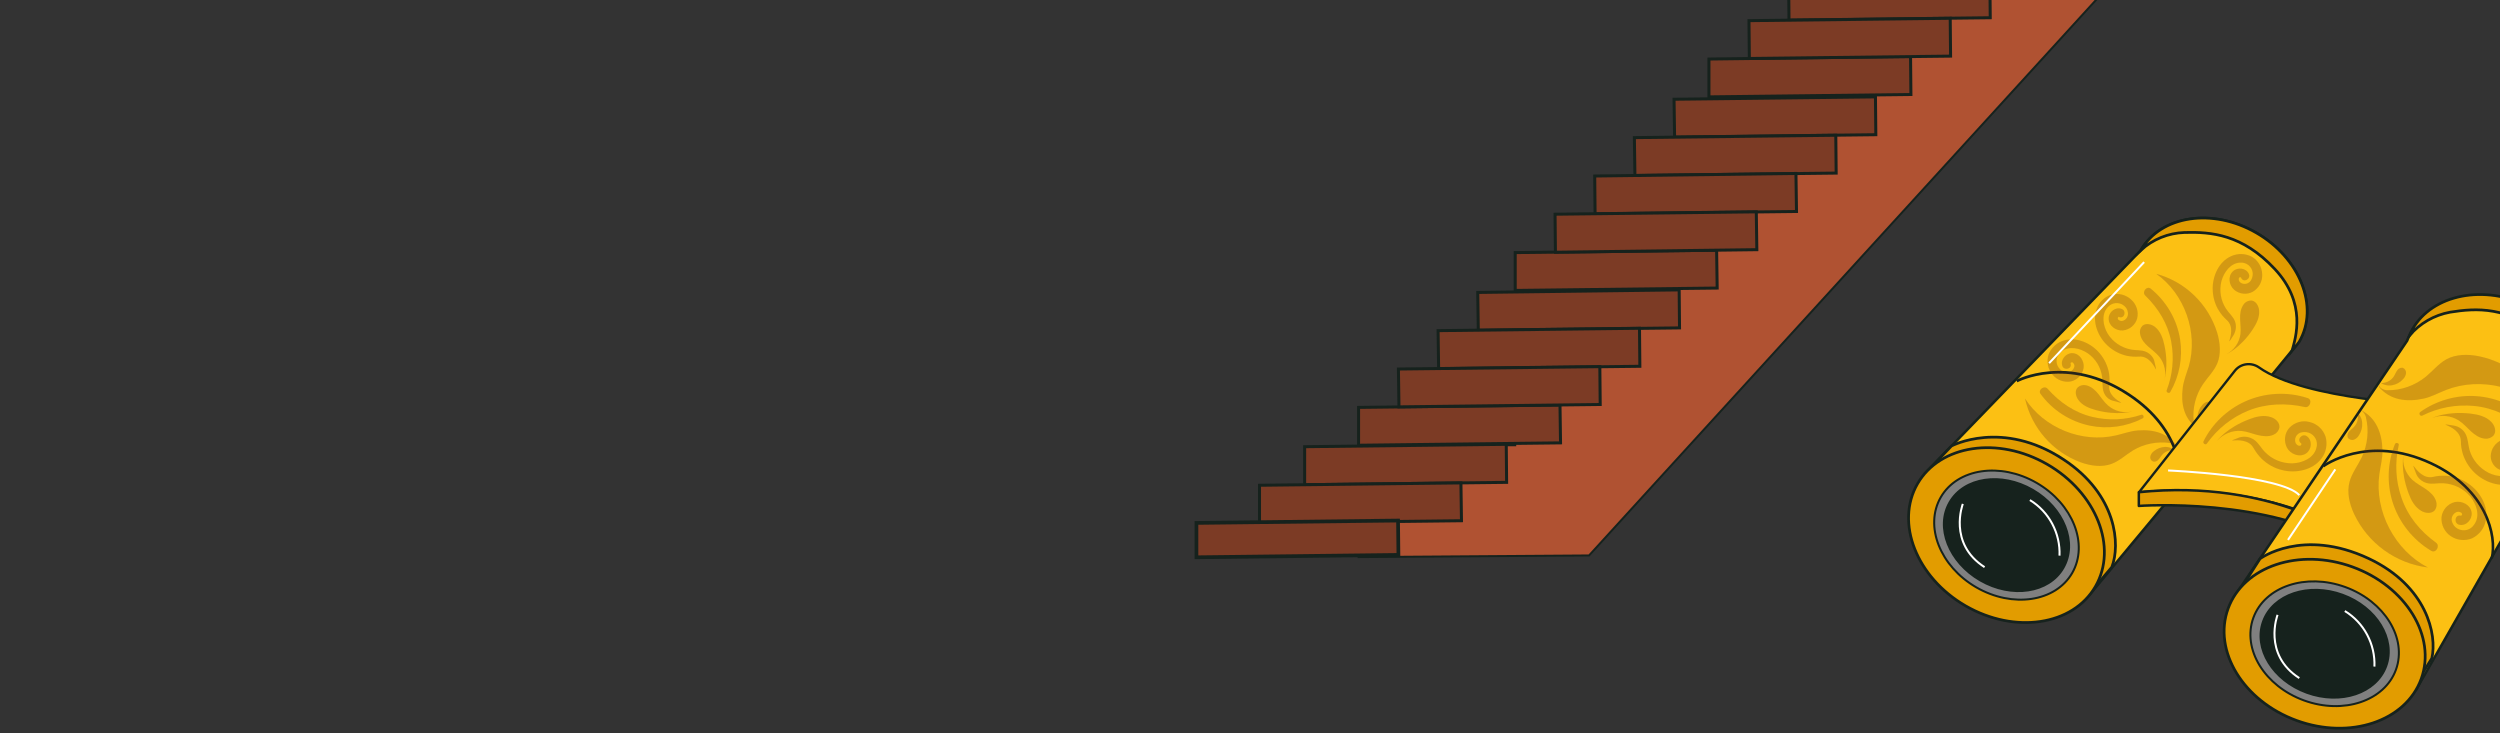 <?xml version="1.0" encoding="utf-8"?>
<!-- Generator: Adobe Illustrator 24.1.2, SVG Export Plug-In . SVG Version: 6.00 Build 0)  -->
<svg version="1.1" id="Layer_1" xmlns="http://www.w3.org/2000/svg" xmlns:xlink="http://www.w3.org/1999/xlink" x="0px" y="0px"
	 viewBox="0 0 1367.8 401.2" style="enable-background:new 0 0 1367.8 401.2;" xml:space="preserve">
<rect x="0" y="0" width="1367.8" height="401.2" fill="#333333" stroke="none"/>
<style type="text/css">
	.st0{fill:none;}
	.st1{fill:#B05232;stroke:#16221D;stroke-width:1.104;stroke-miterlimit:10;}
	.st2{fill:#7C3B25;stroke:#16221D;stroke-width:1.654;stroke-miterlimit:10;}
	.st3{fill:#7C3B25;stroke:#16221D;stroke-width:2.035;stroke-miterlimit:10;}
	.st4{fill:#FCC013;stroke:#16221D;stroke-width:1.411;stroke-miterlimit:10;}
	.st5{fill:#E29C00;stroke:#16221D;stroke-width:1.5;stroke-miterlimit:10;}
	.st6{fill:#808080;stroke:#16221D;stroke-width:1.108;stroke-miterlimit:10;}
	.st7{fill:#16221D;stroke:#16221D;stroke-width:0.961;stroke-miterlimit:10;}
	.st8{fill:none;stroke:#16221D;stroke-width:1.5;stroke-miterlimit:10;}
	.st9{fill:none;stroke:#FFFFFF;stroke-width:1.108;stroke-miterlimit:10;}
	.st10{opacity:0.26;}
	.st11{fill:#5E2A15;}
	.st12{fill:#FCC013;stroke:#16221D;stroke-width:1.294;stroke-linecap:round;stroke-linejoin:round;}
	.st13{fill:#E29C00;stroke:#16221D;stroke-width:1.375;stroke-linecap:round;stroke-linejoin:round;}
	.st14{fill:#16221D;stroke:#16221D;stroke-width:0.96;stroke-miterlimit:10;}
	.st15{fill:none;stroke:#16221D;stroke-width:1.434;stroke-miterlimit:10;}
</style>
<g id="Layer_2_1_">
	<rect x="0.5" y="-5094.9" class="st0" width="1366" height="7422.1"/>
</g>
<g id="Layer_1_1_">
	<polygon class="st1" points="1197.7,-116.1 1139.7,-89 1118.3,-116.1 851,138 829,143.4 829,243.6 743.3,243.6 743.3,304.8 
		869.4,303.9 1180.6,-37.1 1275.5,-37.1 1275.5,-116.1 	"/>
	<polygon class="st2" points="829,158.9 939.5,157.6 939.2,136.9 829,138.2 	"/>
	<polygon class="st2" points="916.2,75 1026.3,73.7 1026.1,53 915.9,54.3 	"/>
	<polygon class="st2" points="894.5,96 1004.6,94.7 1004.4,74 894.2,75.3 	"/>
	<polygon class="st2" points="872.7,117 982.9,115.7 982.6,94.9 872.5,96.3 	"/>
	<polygon class="st2" points="851,138 961.2,136.6 960.9,115.9 850.8,117.2 	"/>
	<polygon class="st2" points="743.3,243.6 853.8,242.3 853.5,221.6 743.3,222.9 	"/>
	<polygon class="st2" points="713.8,265.2 824.3,263.9 824.1,243.1 713.8,244.4 	"/>
	<polygon class="st2" points="689.1,286.2 799.6,284.9 799.3,264.2 689.1,265.5 	"/>
	<polygon class="st3" points="654.6,304.9 765.1,303.6 764.9,284.8 654.6,286.1 	"/>
	<polygon class="st2" points="808.8,180.7 918.9,179.4 918.7,158.6 808.5,160 	"/>
	<polygon class="st2" points="787.1,201.7 897.2,200.4 897,179.6 786.8,180.9 	"/>
	<polygon class="st2" points="765.4,222.6 875.5,221.3 875.3,200.6 765.1,201.9 	"/>
	<polygon class="st2" points="935,53 1045.5,51.7 1045.3,30.9 935,32.3 	"/>
	<polygon class="st2" points="978.8,11 1088.9,9.7 1088.7,-11 978.6,-9.7 	"/>
	<polygon class="st2" points="957.1,32 1067.2,30.7 1067,10 956.9,11.3 	"/>
	<path class="st4" d="M1234.5,127.4c-23.9-13.8-52.2-9.6-63.2,9.5l-117.9,121.9l89.6,66.9c0,0,113-135.6,114.8-138.8
		C1268.9,167.9,1258.4,141.2,1234.5,127.4z"/>
	<path class="st5" d="M1067.7,244c0,0,27.7-14.8,61.3,7.4c29.3,19.3,31.2,46.7,26.4,58.9l-8.9,10.5l-89.8-65.3L1067.7,244z"/>
	<ellipse transform="matrix(0.5 -0.866 0.866 0.5 295.405 1097.12)" class="st5" cx="1097.8" cy="292.7" rx="44.7" ry="56.2"/>
	<ellipse transform="matrix(0.5 -0.866 0.866 0.5 295.405 1097.12)" class="st6" cx="1097.8" cy="292.7" rx="33" ry="41.5"/>
	<ellipse transform="matrix(0.5 -0.866 0.866 0.5 295.405 1097.12)" class="st7" cx="1097.8" cy="292.7" rx="28.7" ry="36"/>
	<path class="st8" d="M1103.4,208.5c0,0,27.7-14.8,61.3,7.4c29.3,19.3,31.2,46.7,26.4,58.9"/>
	<path class="st5" d="M1234.5,127.4c-23.9-13.8-52.2-9.6-63.2,9.5c6.6-6,15-9.4,23.9-9.7c14.6-0.4,31.6,1,49.3,19.9
		s11.5,37.6,9.5,44.9c2.4-2.9,3.8-4.7,4-5.1C1268.9,167.9,1258.4,141.2,1234.5,127.4z"/>
	<path class="st9" d="M1073.9,275.7c0,0-8.3,21.6,11.9,34.6"/>
	<path class="st9" d="M1110.6,273.6c10.5,6.4,16.7,18.1,16.2,30.4"/>
	<g class="st10">
		<path class="st11" d="M1202.2,234.3c-7.3-5-9.1-13.3-8-22.1c0.5-4,2.1-7.8,3.3-11.7c5.3-18.4-2.2-39.7-17.8-50.7
			c15.9,4.3,28.5,16.5,33.4,32.3c1.6,5.5,2.2,11.6,0,16.8c-1.8,4.2-5.2,7.5-7.8,11.3c-4,5.9-5.8,13.1-5.1,20.2
			c0.2,2.1,2.1,4.8,3.8,3.6"/>
		<path class="st11" d="M1204.5,233.7c-1.5-1.6-2.3-3.9-2.2-6.1c0.2-2.2,1.1-4.4,2.6-6c0.7-0.9,1.8-1.6,2.9-1.8
			c1.2-0.2,2.4,0.4,2.9,1.5c0.2,1.1-0.2,2.3-1.1,2.9c-0.8,0.7-1.9,1.2-2.7,1.9c-2.3,1.8-3.4,4.8-2.7,7.7"/>
		<path class="st11" d="M1187.4,214.5c5-8.7,6.9-18.8,5.4-28.7c-1.7-11-7.5-20.9-16.1-27.9c-2.2-1.7-5,1.9-3,3.8
			c7.1,6.9,12.4,15.4,14.2,25.2c1.7,9,0.8,18.2-2.5,26.7C1185.1,214.8,1186.9,215.5,1187.4,214.5L1187.4,214.5z"/>
		<path class="st11" d="M1184.2,188.9c-0.8-3.7-2.1-7.6-5.1-10c-2-1.6-5-2.3-6.9-0.7c-1.2,1.2-1.7,2.9-1.3,4.6
			c0.5,2.7,2.3,5,4.4,6.8s4.3,3.5,6.1,5.6c3,3.8,4,8.8,2.6,13.4C1183.9,208.6,1186.8,200.9,1184.2,188.9z"/>
		<path class="st11" d="M1174.2,192.5c-2.7-1.2-5.6-0.7-8.4-1.3c-5.2-1-9.8-4.1-12.6-8.6c-2.5-4.2-3.7-10.4-0.1-14.4
			c2.2-2.7,6.2-3.2,8.9-1c1.2,0.9,2,2.2,2.2,3.7c0.4,2.2-1,4.3-3.1,4.7c-0.9,0.1-2.2-0.3-2.4-1.3c-0.1-0.3,0-0.3,0.2-0.7
			c0.3-0.5,0.5-0.2,0.6-0.1c2.9,1,4.1-3.5,1.3-4.5c-3.4-1.3-7.1,1.7-7.1,5.2c-0.1,4.1,4,6.9,7.8,6.6c3.7-0.4,6.8-3,7.8-6.6
			c0.9-3.8-0.4-7.7-3.3-10.3c-2.9-2.7-7-3.7-10.8-2.7c-3.8,1.2-6.8,4.1-8.1,7.9c-2.6,7,0.8,15.2,6,20c3,2.8,6.7,4.7,10.6,5.6
			c2.2,0.4,4.4,0.6,6.6,0.4c5.1-0.4,7.8,4.4,9.2,6.9c0.4,0.7-0.2-1.7-0.7-3.9C1178.4,195.7,1176.6,193.6,1174.2,192.5L1174.2,192.5z
			"/>
		<path class="st11" d="M1232.4,180.4c2.1-3.2,4-6.8,3.6-10.6c-0.2-2.5-1.8-5.2-4.3-5.4c-1.7,0-3.3,0.8-4.2,2.2
			c-1.6,2.2-2,5.1-1.9,7.9s0.5,5.5,0.2,8.2c-0.6,4.8-3.6,9-7.9,11.2C1217.9,193.9,1225.5,190.7,1232.4,180.4z"/>
		<path class="st11" d="M1222.8,175.8c-1-2.7-3.4-4.5-4.9-6.9c-2.9-4.5-3.8-9.9-2.5-15.1c1.3-4.7,4.9-9.9,10.2-10.1
			c3.5-0.3,6.6,2.2,6.9,5.7c0.1,1.5-0.3,3-1.1,4.2c-1.3,1.8-3.8,2.3-5.6,1c-0.8-0.6-1.2-1.7-0.8-2.6c0.2-0.3,0.2-0.2,0.6-0.3
			c0.5-0.1,0.5,0.2,0.6,0.4c1.3,2.8,5.4,0.6,4.2-2.2c-1.4-3.3-6.1-3.9-8.7-1.5c-3,2.8-2.2,7.7,0.7,10.2c2.9,2.4,6.9,2.8,10.2,1
			c3.3-2,5.3-5.6,5.1-9.5c-0.1-3.9-2.2-7.6-5.6-9.6c-3.5-1.9-7.7-2-11.3-0.4c-6.9,3-10.4,11.1-10.2,18.3c0.1,4.1,1.2,8.1,3.4,11.6
			c1.2,1.9,2.6,3.6,4.3,5.1c3.8,3.4,2.2,8.7,1.4,11.5c-0.2,0.8,1.1-1.3,2.3-3.2C1223.4,181,1223.7,178.3,1222.8,175.8L1222.8,175.8z
			"/>
		<path class="st11" d="M1191.3,244.6c-4.7-7.5-12.8-9.8-21.7-9.1c-4,0.3-7.9,1.8-11.9,2.7c-18.6,4.4-39.5-4.1-49.8-20.2
			c3.6,16.1,15.1,29.3,30.6,35c5.4,1.9,11.4,2.8,16.8,0.8c4.3-1.6,7.7-4.9,11.6-7.3c6.1-3.7,13.4-5.1,20.4-4.1
			c2.1,0.3,4.7,2.3,3.4,3.9"/>
		<path class="st11" d="M1190.6,247c-1.6-1.6-3.7-2.5-6-2.5c-2.2,0.1-4.4,0.9-6.1,2.3c-1,0.7-1.7,1.7-2,2.8
			c-0.3,1.2,0.3,2.4,1.4,2.9c1.1,0.3,2.3-0.1,3-1c0.8-0.8,1.3-1.8,2-2.6c1.9-2.2,5-3.1,7.8-2.3"/>
		<path class="st11" d="M1172.3,228.9c-8.9,4.6-19.1,6-28.9,4c-10.9-2.3-20.5-8.5-27-17.4c-1.6-2.2,2.1-4.9,3.9-2.8
			c6.5,7.4,14.8,13.1,24.5,15.4c8.9,2.1,18.2,1.7,26.8-1.2C1172.7,226.6,1173.3,228.4,1172.3,228.9L1172.3,228.9z"/>
		<path class="st11" d="M1146.8,224.4c-3.7-1-7.5-2.5-9.7-5.6c-1.5-2-2.1-5.1-0.3-6.9c1.3-1.1,3-1.5,4.6-1.1
			c2.7,0.6,4.9,2.6,6.6,4.7s3.2,4.5,5.3,6.3c3.6,3.2,8.6,4.4,13.3,3.3C1166.6,225.1,1158.7,227.6,1146.8,224.4z"/>
		<path class="st11" d="M1151,214.6c-1-2.7-0.5-5.6-0.9-8.4c-0.7-5.3-3.6-10-8-13c-4.1-2.7-10.2-4.2-14.3-0.8c-2.8,2-3.5,6-1.4,8.8
			c0.9,1.2,2.1,2.1,3.6,2.4c2.2,0.5,4.3-0.8,4.9-2.9c0.2-1-0.2-2-1.1-2.5c-0.3-0.1-0.3,0-0.7,0.2c-0.5,0.3-0.2,0.5-0.2,0.6
			c0.9,2.9-3.7,4-4.6,1.1c-1.1-3.4,2.1-7,5.5-6.9c4.1,0.1,6.7,4.4,6.2,8.1c-0.6,3.7-3.4,6.6-7,7.4c-3.8,0.7-7.7-0.8-10.1-3.8
			c-2.5-3-3.3-7.1-2.1-10.9c1.4-3.7,4.5-6.6,8.3-7.7c7.1-2.2,15.1,1.5,19.7,7c2.6,3.1,4.4,6.9,5.1,10.9c0.3,2.2,0.4,4.4,0.1,6.6
			c-0.6,5.1,4.1,8,6.5,9.5c0.7,0.4-1.7-0.3-3.9-0.9C1154,218.9,1151.9,217.1,1151,214.6L1151,214.6z"/>
	</g>
	<path class="st12" d="M1222.7,202.9l-52.4,66.4c0,0,71-8.1,118.3,25.9l41.7-73.7c0,0-69.1-2.5-94.4-20.5
		C1231.7,198.1,1225.9,198.8,1222.7,202.9z"/>
	<path class="st13" d="M1170.2,269.3v7.5c0,0,71.6-5.2,116,22.9l2.3-4.5C1288.5,295.3,1244.2,261.6,1170.2,269.3z"/>
	<path class="st4" d="M1377.6,166.1c-26-9.4-53.1-0.3-60.6,20.3l-94.9,140.5l99.9,50.3c0,0,87.7-153.2,89-156.6
		C1418.5,200,1403.6,175.6,1377.6,166.1z"/>
	<path class="st5" d="M1236.5,305.7c0,0,23.1-17.2,59.5-0.1c31.8,15,37.5,41.7,34.5,54.6l-7.3,11.7l-96.5-50.9L1236.5,305.7z"/>
	
		<ellipse transform="matrix(0.342 -0.94 0.94 0.342 505.464 1427.11)" class="st5" cx="1271.8" cy="352.6" rx="44.7" ry="56.2"/>
	
		<ellipse transform="matrix(0.342 -0.94 0.94 0.342 505.464 1427.11)" class="st6" cx="1271.8" cy="352.6" rx="33" ry="41.5"/>
	
		<ellipse transform="matrix(0.342 -0.94 0.94 0.342 505.464 1427.11)" class="st14" cx="1271.8" cy="352.6" rx="28.6" ry="35.9"/>
	<path class="st15" d="M1271.1,255.1c0,0,24.1-17.9,59-1.6c30.4,14.2,36.1,39.7,33.2,52"/>
	<path class="st9" d="M1246.1,336.4c0,0-8.3,21.6,11.9,34.6"/>
	<path class="st9" d="M1282.9,334.3c10.5,6.4,16.7,18.1,16.2,30.4"/>
	<path class="st5" d="M1379.6,165.7c-25.6-10.4-53-2.4-61.4,18c5.7-6.8,13.6-11.3,22.3-12.9c14.4-2.3,31.5-3.3,51.5,13.1
		s16.4,35.7,15.5,43.2c1.9-3.2,3.1-5.2,3.3-5.5C1419.2,201.1,1405.2,176.2,1379.6,165.7z"/>
	<g class="st10">
		<path class="st11" d="M1291.6,224.3c8.5,4.2,11.7,12.7,11.9,22.2c0.1,4.3-1.1,8.6-1.7,12.9c-2.8,20.3,8.4,41.7,26.6,51.1
			c-17.6-2.2-32.8-13.2-40.4-29.2c-2.6-5.6-4.1-11.9-2.5-17.8c1.3-4.7,4.4-8.7,6.6-13.2c3.3-6.9,4.1-14.8,2.3-22.2
			c-0.6-2.2-2.9-4.8-4.6-3.3"/>
		<path class="st11" d="M1289.2,225.3c1.9,1.5,3.1,3.7,3.2,6.1c0.2,2.4-0.5,4.8-1.8,6.8c-0.6,1.1-1.6,1.9-2.8,2.4
			c-1.2,0.4-2.6-0.1-3.3-1.2c-0.4-1.1-0.1-2.4,0.7-3.3c0.8-0.9,1.8-1.6,2.6-2.4c2.2-2.3,2.9-5.6,1.7-8.6"/>
		<path class="st11" d="M1310.3,243c-4,10-4.5,21-1.4,31.3c3.5,11.4,11.1,21,21.3,27.1c2.6,1.5,5-2.8,2.6-4.5
			c-8.6-6.2-15.5-14.5-18.9-24.6c-3.2-9.2-3.7-19.2-1.5-28.7C1312.8,242.4,1310.8,241.8,1310.3,243L1310.3,243z"/>
		<path class="st11" d="M1317.7,269.7c1.4,3.9,3.4,7.7,7,9.8c2.3,1.4,5.7,1.7,7.4-0.3c1.1-1.5,1.3-3.4,0.7-5.1
			c-0.9-2.8-3.2-4.9-5.7-6.6s-5.1-3-7.3-5c-3.8-3.6-5.6-8.7-4.8-13.8C1315,248.7,1313.1,257.3,1317.7,269.7z"/>
		<path class="st11" d="M1327.7,264.3c3,0.8,6-0.1,9.1,0.1c5.7,0.3,11,2.9,14.7,7.2c3.3,4,5.6,10.4,2.3,15.2c-1.9,3.2-6,4.3-9.3,2.4
			c-1.4-0.8-2.4-2.1-2.9-3.6c-0.8-2.2,0.4-4.7,2.6-5.5c0.9-0.3,2.4,0,2.8,1c0.1,0.3,0.1,0.3-0.1,0.7c-0.2,0.5-0.5,0.3-0.7,0.3
			c-3.2-0.6-3.8,4.3-0.7,5c3.8,0.9,7.2-2.9,6.8-6.6c-0.5-4.3-5.3-6.7-9.3-5.8c-3.9,1-6.7,4.3-7.2,8.2c-0.3,4.1,1.6,8.1,5,10.4
			c3.5,2.4,7.9,2.8,11.8,1.2c3.8-1.9,6.6-5.4,7.4-9.6c1.7-7.8-3.1-16-9.5-20.3c-3.6-2.5-7.8-4-12.1-4.3c-2.4-0.1-4.8,0-7.1,0.6
			c-5.3,1.2-8.9-3.5-10.8-6c-0.5-0.7,0.5,1.8,1.3,4C1322.8,261.6,1325,263.5,1327.7,264.3L1327.7,264.3z"/>
		<path class="st11" d="M1301.6,211.7c6.1,7.3,15.1,8.4,24.4,6.4c4.2-0.9,8.1-3.1,12.2-4.7c19.1-7.5,42.5-1.7,55.9,13.9
			c-6.2-16.6-20.5-28.8-37.8-32.4c-6-1.2-12.6-1.2-17.9,1.7c-4.3,2.4-7.4,6.4-11.2,9.5c-5.9,4.8-13.4,7.5-21,7.4
			c-2.3,0-5.4-1.7-4.2-3.7"/>
		<path class="st11" d="M1302,209.1c1.9,1.5,4.3,2.1,6.7,1.7c2.4-0.4,4.5-1.6,6.1-3.4c0.9-0.9,1.5-2.1,1.6-3.3
			c0.1-1.3-0.7-2.5-1.9-2.9c-1.2-0.1-2.4,0.4-3,1.5c-0.7,1-1.1,2.1-1.7,3.1c-1.7,2.7-4.8,4.1-7.9,3.7"/>
		<path class="st11" d="M1324.2,225.4c8.7-6.2,19.4-9.3,30.1-8.7c11.9,0.7,23,5.8,31.3,14.4c2,2.1-1.5,5.5-3.7,3.6
			c-8.1-6.9-17.7-11.6-28.4-12.6c-9.7-0.9-19.5,0.9-28.2,5.3C1324.1,228,1323.1,226.1,1324.2,225.4L1324.2,225.4z"/>
		<path class="st11" d="M1351.8,226.3c4.1,0.5,8.3,1.5,11.2,4.5c1.9,1.9,3,5.1,1.4,7.3c-1.2,1.4-3,2.1-4.8,1.9c-2.9-0.2-5.5-2-7.7-4
			s-4.1-4.3-6.6-5.9c-4.3-2.8-9.8-3.3-14.6-1.4C1330.8,228.6,1338.7,224.8,1351.8,226.3z"/>
		<path class="st11" d="M1348.9,237.3c1.5,2.7,1.4,5.9,2.2,8.8c1.6,5.5,5.4,10,10.5,12.6c4.7,2.3,11.4,2.9,15.3-1.3
			c2.7-2.6,2.8-6.9,0.2-9.6c-1.1-1.1-2.6-1.9-4.2-2c-2.4-0.2-4.5,1.5-4.7,3.8c0,0.9,0.5,2.3,1.6,2.5c0.3,0.1,0.3,0,0.7-0.3
			c0.5-0.4,0.2-0.5,0.1-0.7c-1.4-3,3.3-4.8,4.7-1.9c1.7,3.5-1.1,7.7-4.8,8.1c-4.3,0.5-7.8-3.6-7.8-7.7c0.1-4,2.6-7.5,6.3-9
			c3.9-1.3,8.3-0.4,11.3,2.5c3.2,2.8,4.6,7.1,3.9,11.2c-0.9,4.2-3.7,7.6-7.6,9.4c-7.2,3.5-16.3,0.7-22-4.4
			c-3.3-2.9-5.7-6.6-7.1-10.8c-0.7-2.3-1.1-4.6-1.1-7c-0.1-5.5-5.5-7.9-8.3-9.1c-0.8-0.4,1.8,0,4.2,0.4
			C1345.1,233.2,1347.5,234.8,1348.9,237.3L1348.9,237.3z"/>
	</g>
	<line class="st9" x1="1173.1" y1="143.4" x2="1121.1" y2="198.7"/>
	<line class="st9" x1="1277.7" y1="256.8" x2="1251.8" y2="295.4"/>
	<path class="st9" d="M1186.2,257.4c0,0,61.7,2.6,71.8,13.5"/>
	<g class="st10">
		<path class="st11" d="M1205.6,241.4c4.8-9.6,12.8-17.2,22.6-21.7c10.8-4.9,23.1-5.6,34.4-1.9c2.8,0.9,1.2,5.6-1.6,4.9
			c-10.3-2.3-21.1-2-31,2c-9,3.7-16.8,9.9-22.5,17.9C1206.8,243.8,1205,242.6,1205.6,241.4L1205.6,241.4z"/>
		<path class="st11" d="M1230.5,229.4c3.8-1.5,8.1-2.5,12-1.2c2.5,0.8,5,3.1,4.6,5.8c-0.4,1.8-1.6,3.2-3.3,3.9
			c-2.7,1.2-5.8,0.8-8.7,0.1s-5.6-1.9-8.6-2.2c-5.2-0.5-10.2,1.6-13.6,5.5C1212.9,241.2,1218.2,234.1,1230.5,229.4z"/>
		<path class="st11" d="M1233.1,240.5c2.6,1.7,3.9,4.6,6.1,6.8c4,4.1,9.4,6.3,15.1,6.2c5.2-0.2,11.5-2.7,13-8.3
			c1.2-3.6-0.8-7.4-4.3-8.5c-1.5-0.5-3.2-0.4-4.6,0.1c-2.2,0.9-3.3,3.4-2.4,5.6c0.4,0.8,1.5,1.8,2.6,1.4c0.3-0.1,0.3-0.2,0.5-0.6
			c0.2-0.5-0.1-0.5-0.2-0.7c-2.6-2,0.7-5.7,3.3-3.8c3.1,2.3,2.6,7.3-0.5,9.4c-3.6,2.4-8.6,0.4-10.5-3.2c-1.8-3.6-1.3-7.9,1.4-10.9
			c2.9-3,7.1-4.2,11.1-3.1c4.1,1,7.4,4.1,8.7,8.1c1.1,4.1,0.3,8.5-2.3,11.9c-4.8,6.4-14.1,8.2-21.5,6.3c-4.3-1-8.1-3.2-11.3-6.3
			c-1.7-1.7-3.1-3.6-4.3-5.7c-2.6-4.8-8.6-4.4-11.6-4.2c-0.9,0.1,1.6-0.8,3.9-1.7C1227.8,238.6,1230.7,238.9,1233.1,240.5
			L1233.1,240.5z"/>
	</g>
</g>
</svg>
